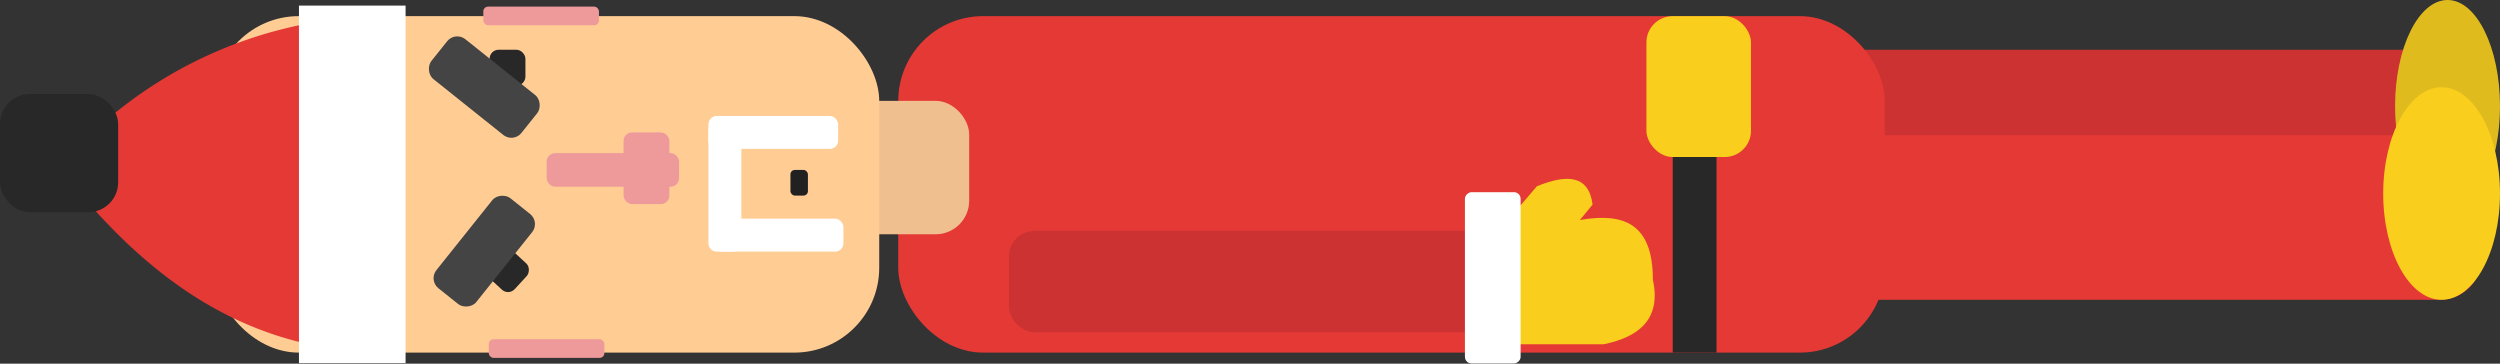 <svg xmlns="http://www.w3.org/2000/svg" viewBox="0 0 147.26 21.42"><rect x="0" y="0" width="147.26" height="21.42" fill="#333333" stroke="none"/><defs><style>.cls-1{fill:#cc3232;}.cls-2{fill:#e53935;}.cls-3{fill:#efbf8f;}.cls-4{fill:#ffcd94;}.cls-5{fill:#282828;}.cls-6{fill:#fff;}.cls-7{fill:#f9ce1d;}.cls-8{fill:#ef9a9a;}.cls-9{fill:#444;}.cls-10{fill:#212121;}.cls-11{fill:#e0bb1e;}</style></defs><title>paddle_2</title><g id="Layer_2" data-name="Layer 2"><g id="Layer_1-2" data-name="Layer 1"><rect class="cls-1" x="103.14" y="2.93" width="43.03" height="10.79" rx="2.45" ry="2.45"/><rect class="cls-2" x="52.91" y="0.95" width="58.11" height="19.82" rx="5" ry="5"/><rect class="cls-2" x="101.25" y="7.96" width="44.92" height="9.7" rx="2.45" ry="2.45"/><rect class="cls-3" x="44.66" y="5.94" width="12.43" height="7.86" rx="1.98" ry="1.98"/><rect class="cls-4" x="12.6" y="0.95" width="39.19" height="19.82" rx="5" ry="5"/><path class="cls-2" d="M23.27.95V20.77c-8.89.14-14.89-4.63-19.79-10.9A25.48,25.48,0,0,1,23.27.95Z"/><rect class="cls-5" y="5.54" width="6.96" height="6.96" rx="1.76" ry="1.76"/><rect class="cls-6" x="17.61" y="0.33" width="6.28" height="21.06"/><rect class="cls-5" x="98.53" y="8.82" width="2.58" height="11.95"/><rect class="cls-7" x="96.98" y="0.95" width="6.16" height="8.3" rx="1.55" ry="1.55"/><rect class="cls-1" x="59.43" y="13.6" width="31.47" height="5.97" rx="1.51" ry="1.51"/><path class="cls-7" d="M89.3,20.28h5.16c2.19-.45,3.39-1.56,2.9-3.82,0-3.36-1.79-3.94-4.3-3.5l.75-.91c-.23-1.75-1.51-1.8-3.28-1.08l-1.24,1.45Z"/><rect class="cls-6" x="82.88" y="14.73" width="10.09" height="3.28" rx="0.39" ry="0.39" transform="translate(104.3 -71.56) rotate(90)"/><rect class="cls-8" x="32.2" y="9.02" width="7.8" height="1.98" rx="0.5" ry="0.5"/><rect class="cls-8" x="36.73" y="7.8" width="2.7" height="2.04" rx="0.5" ry="0.5"/><rect class="cls-8" x="36.73" y="9.98" width="2.7" height="2.04" rx="0.5" ry="0.5"/><rect class="cls-5" x="28.84" y="2.93" width="2.11" height="2.11" rx="0.53" ry="0.53"/><rect class="cls-5" x="28.84" y="14.88" width="2.11" height="2.11" rx="0.53" ry="0.53" transform="translate(18.67 -16.03) rotate(42.59)"/><rect class="cls-9" x="25.13" y="3.63" width="6.79" height="3.01" rx="0.76" ry="0.76" transform="translate(9.45 -16.69) rotate(38.63)"/><rect class="cls-9" x="25.13" y="13.29" width="6.79" height="3.01" rx="0.76" ry="0.76" transform="translate(-0.84 27.84) rotate(-51.37)"/><rect class="cls-6" x="42.04" y="12.88" width="7.64" height="1.94" rx="0.49" ry="0.49"/><rect class="cls-6" x="38.88" y="10.03" width="7.64" height="1.94" rx="0.49" ry="0.49" transform="translate(53.7 -31.7) rotate(90)"/><rect class="cls-6" x="41.73" y="6.83" width="7.64" height="1.94" rx="0.49" ry="0.49"/><rect class="cls-10" x="46.56" y="10.01" width="1.03" height="1.51" rx="0.26" ry="0.26"/><rect class="cls-8" x="28.79" y="19.98" width="6.81" height="1.1" rx="0.28" ry="0.28"/><rect class="cls-8" x="28.47" y="0.39" width="6.81" height="1.1" rx="0.28" ry="0.28"/><ellipse class="cls-11" cx="144.17" cy="6.26" rx="3.09" ry="6.26"/><ellipse class="cls-7" cx="143.82" cy="11.4" rx="3.44" ry="6.26"/></g></g></svg>